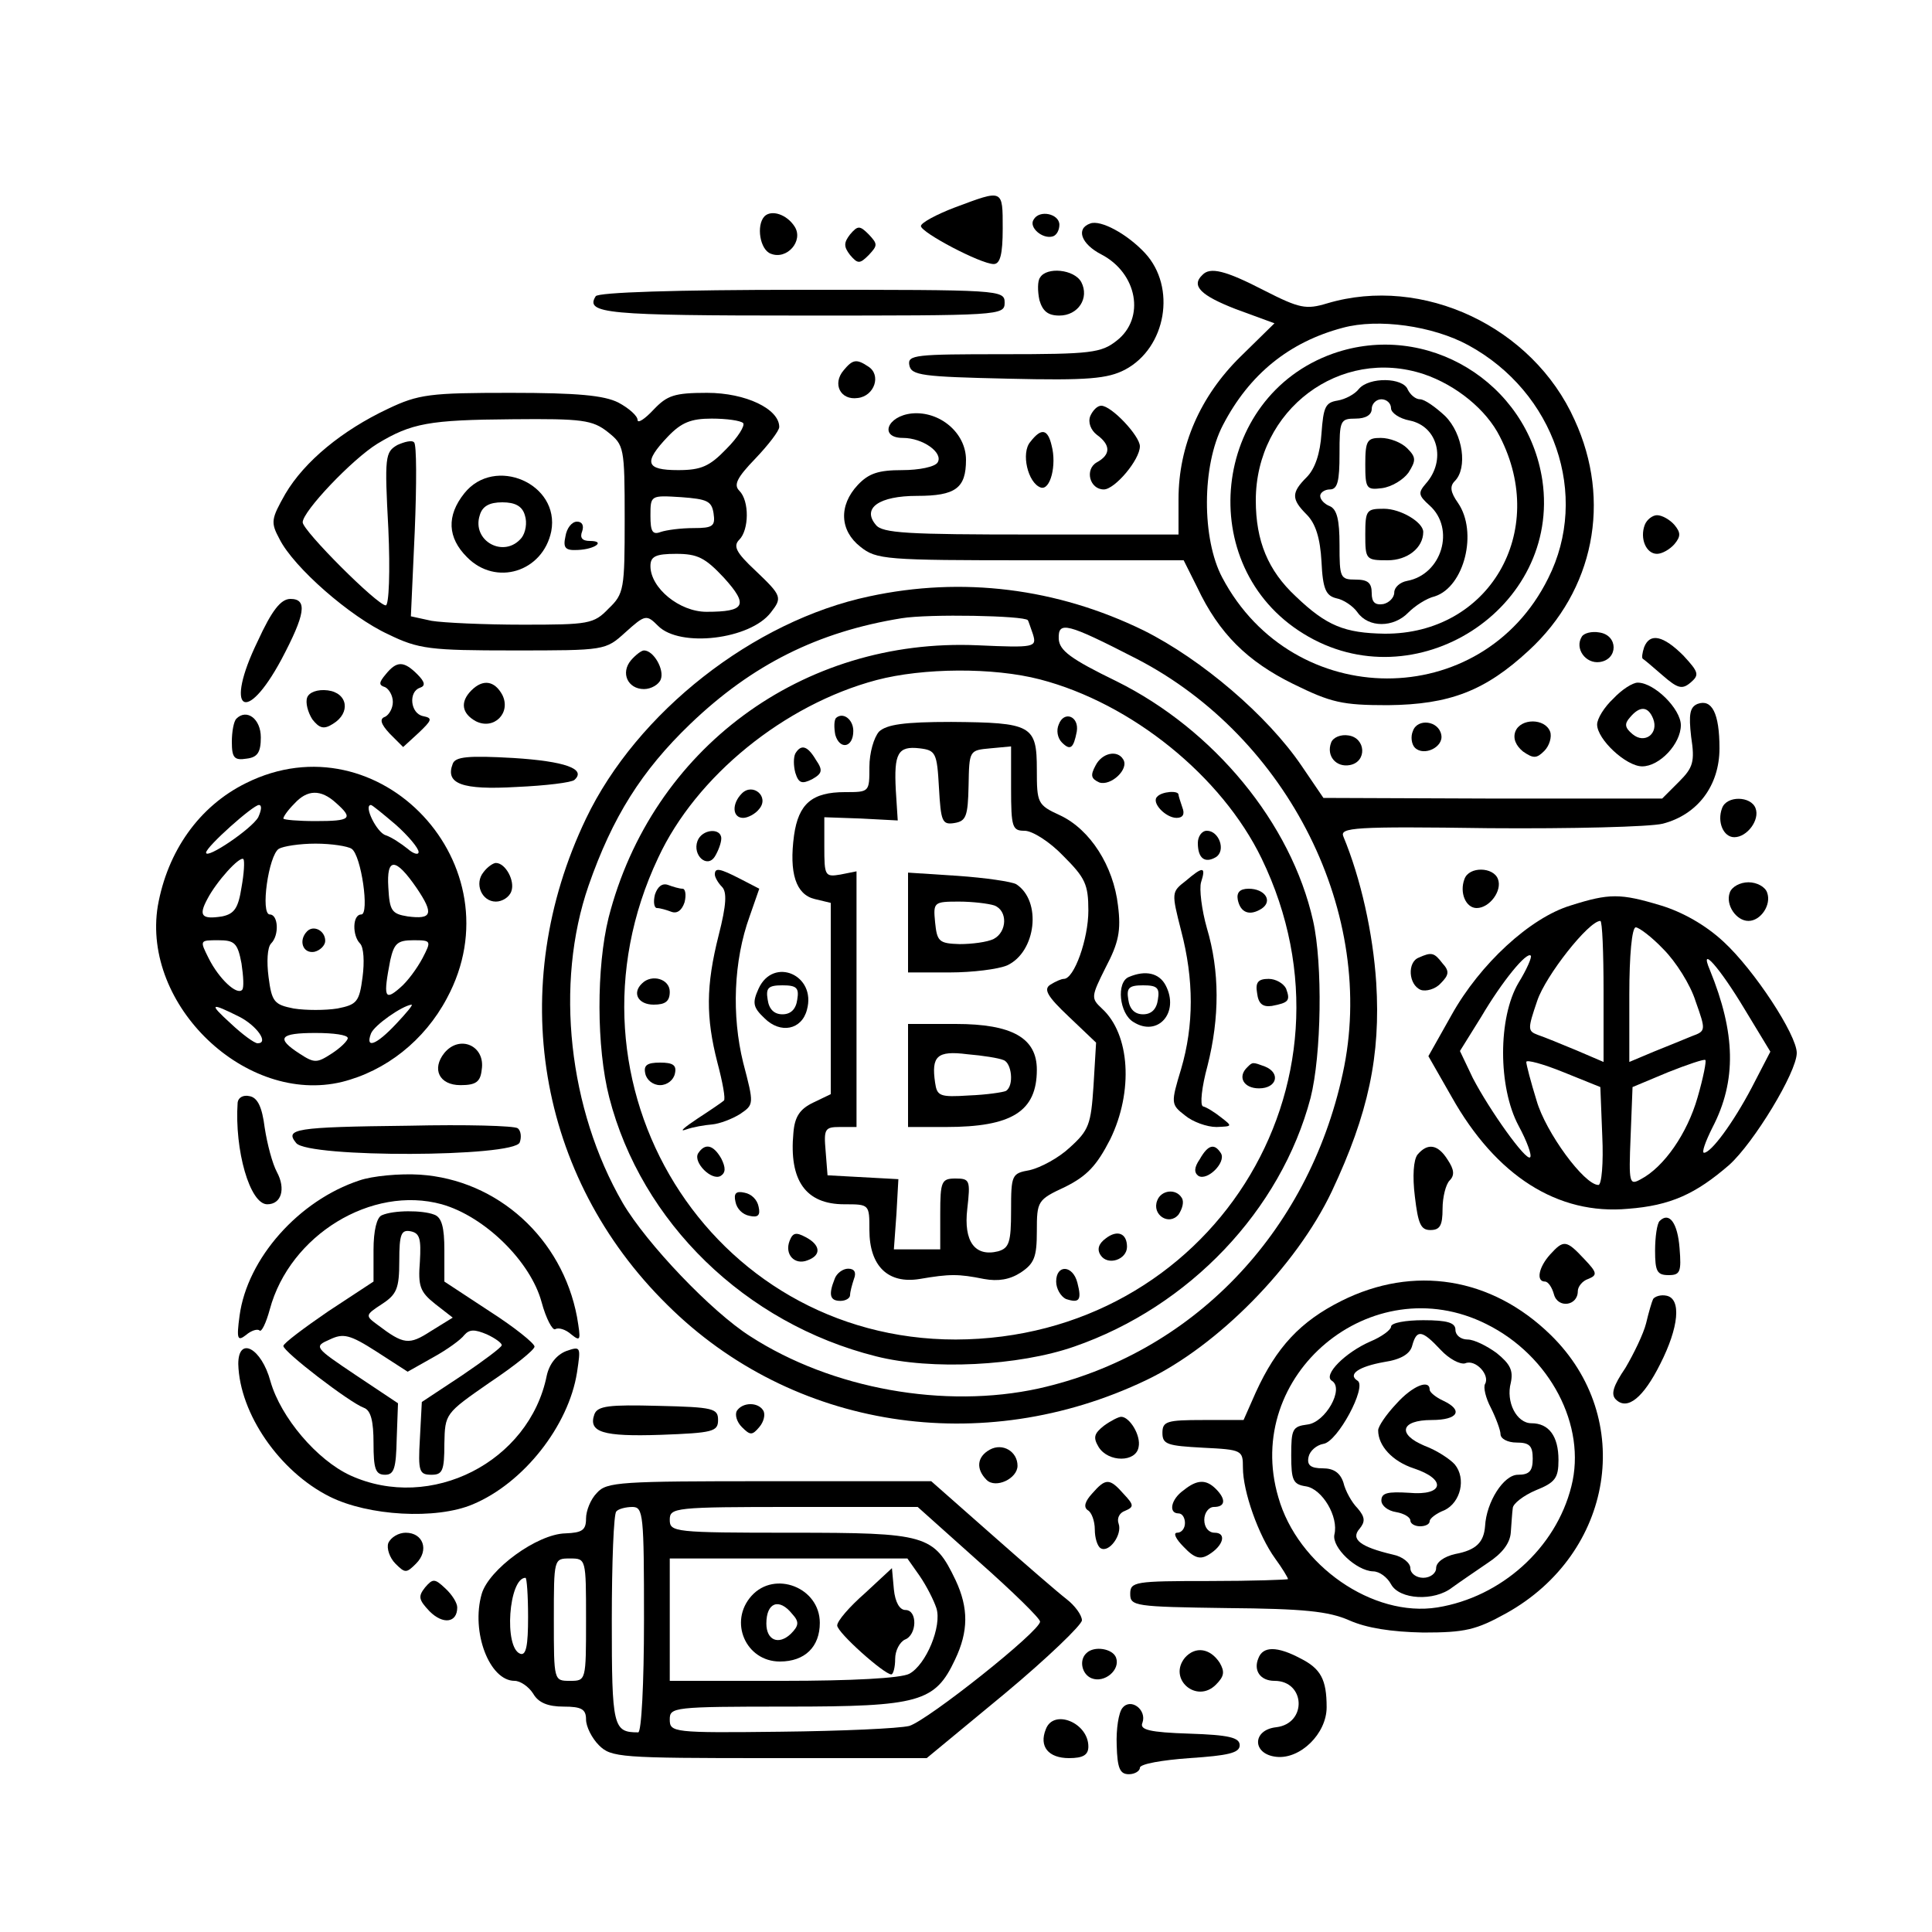 <?xml version="1.0" standalone="no"?>
<!DOCTYPE svg PUBLIC "-//W3C//DTD SVG 20010904//EN"
 "http://www.w3.org/TR/2001/REC-SVG-20010904/DTD/svg10.dtd">
<svg version="1.0" xmlns="http://www.w3.org/2000/svg"
 width="300pt" height="300pt" viewBox="0 0 300 300"
 preserveAspectRatio="xMidYMid meet">
<g transform="translate(0,300) scale(0.1,-0.1)"
fill="#000000" stroke="none">
<path d="M1483 2678 c-29 -11 -53 -24 -53 -29 0 -10 93 -59 113 -59 10 0 14
15 14 55 0 62 1 61 -74 33z"/>
<path d="M1187 2664 c-13 -14 -7 -52 10 -58 25 -10 51 20 37 42 -12 19 -36 27
-47 16z"/>
<path d="M1605 2659 c-8 -12 14 -31 30 -26 6 2 10 10 10 18 0 17 -31 24 -40 8z"/>
<path d="M1693 2653 c-23 -8 -14 -32 17 -48 56 -29 69 -99 24 -134 -24 -19
-40 -21 -176 -21 -137 0 -149 -1 -146 -17 3 -16 20 -18 153 -21 125 -3 155 0
182 14 64 34 80 128 31 181 -28 30 -69 52 -85 46z"/>
<path d="M1320 2636 c-10 -13 -10 -19 0 -32 12 -14 15 -14 29 0 14 15 14 17 0
32 -14 14 -17 14 -29 0z"/>
<path d="M1615 2569 c-4 -5 -4 -21 -1 -35 5 -17 13 -24 31 -24 29 0 47 27 34
52 -11 20 -54 24 -64 7z"/>
<path d="M1867 2573 c-18 -17 -2 -32 52 -53 l60 -22 -53 -52 c-62 -61 -96
-138 -96 -221 l0 -55 -229 0 c-191 0 -231 2 -241 15 -22 26 5 45 64 45 60 0
76 12 76 56 0 42 -41 76 -84 72 -39 -4 -51 -38 -14 -38 31 0 63 -23 54 -38 -4
-7 -29 -12 -55 -12 -37 0 -52 -5 -69 -23 -30 -32 -28 -71 4 -96 25 -20 39 -21
264 -21 l238 0 21 -42 c34 -72 78 -115 149 -150 59 -29 76 -33 147 -33 96 1
151 22 219 85 101 93 129 232 71 358 -65 145 -236 225 -384 181 -33 -10 -43
-8 -98 20 -60 31 -84 37 -96 24z m413 -109 c134 -73 189 -233 124 -362 -103
-208 -396 -207 -506 1 -32 60 -32 174 1 237 41 79 103 129 186 151 55 15 140
3 195 -27z"/>
<path d="M2070 2451 c-189 -67 -217 -330 -46 -435 173 -107 400 39 371 238
-23 153 -180 248 -325 197z m141 -32 c50 -17 97 -55 118 -97 76 -148 -17 -307
-179 -306 -62 1 -90 12 -138 58 -43 40 -62 86 -62 149 0 141 131 239 261 196z"/>
<path d="M2110 2396 c-6 -8 -21 -16 -33 -18 -19 -3 -22 -10 -25 -51 -2 -31
-10 -55 -23 -68 -24 -24 -24 -34 0 -58 14 -14 21 -37 23 -73 2 -43 7 -53 23
-57 11 -2 26 -12 33 -22 17 -24 56 -24 79 0 10 10 28 22 41 25 46 15 67 100
36 145 -12 17 -13 26 -5 34 20 20 13 73 -15 101 -15 14 -32 26 -39 26 -7 0
-15 7 -19 15 -7 19 -60 20 -76 1z m50 -30 c0 -7 13 -16 29 -19 44 -9 57 -62
25 -98 -12 -14 -12 -18 6 -34 40 -36 19 -107 -35 -117 -11 -2 -20 -10 -20 -18
0 -8 -8 -16 -17 -18 -13 -2 -18 3 -18 17 0 16 -6 21 -25 21 -24 0 -25 3 -25
54 0 39 -4 55 -15 60 -8 3 -15 10 -15 16 0 5 7 10 15 10 12 0 15 13 15 55 0
52 1 55 25 55 16 0 25 6 25 15 0 8 7 15 15 15 8 0 15 -6 15 -14z"/>
<path d="M2120 2279 c0 -38 2 -40 26 -37 15 2 33 13 41 24 12 19 12 24 -2 38
-9 9 -27 16 -41 16 -21 0 -24 -4 -24 -41z"/>
<path d="M2120 2170 c0 -39 1 -40 35 -40 30 0 55 19 55 44 0 15 -35 36 -61 36
-27 0 -29 -2 -29 -40z"/>
<path d="M925 2540 c-17 -27 17 -30 321 -30 307 0 314 0 314 20 0 20 -7 20
-314 20 -199 0 -317 -4 -321 -10z"/>
<path d="M1310 2425 c-18 -21 -5 -47 22 -43 26 3 37 36 16 49 -18 12 -24 11
-38 -6z"/>
<path d="M602 2365 c-70 -33 -129 -81 -159 -132 -22 -39 -23 -44 -9 -70 22
-44 110 -121 169 -148 47 -23 65 -25 194 -25 143 0 143 0 174 28 31 28 33 28
51 10 34 -34 143 -21 175 21 18 23 17 26 -24 65 -30 28 -35 38 -25 48 15 15
16 60 0 76 -9 9 -4 20 25 50 20 21 37 43 37 49 0 28 -52 53 -112 53 -51 0 -62
-4 -83 -26 -14 -15 -25 -22 -25 -16 0 6 -13 18 -30 27 -22 11 -63 15 -167 15
-125 0 -143 -2 -191 -25z m342 -36 c25 -20 26 -23 26 -135 0 -109 -1 -116 -25
-139 -23 -24 -31 -25 -133 -25 -60 0 -124 3 -142 6 l-32 7 6 132 c3 73 3 135
-1 138 -3 4 -15 1 -26 -4 -19 -11 -20 -18 -14 -130 3 -66 1 -119 -4 -119 -13
0 -129 116 -129 129 0 17 77 98 116 122 53 32 80 37 210 38 108 1 124 -1 148
-20z m210 14 c3 -4 -8 -22 -26 -40 -26 -27 -39 -33 -75 -33 -51 0 -54 12 -16
52 21 22 36 28 68 28 23 0 45 -3 49 -7z m-46 -140 c3 -20 -1 -23 -31 -23 -20
0 -42 -3 -51 -6 -13 -5 -16 1 -16 25 0 32 0 32 48 29 40 -3 47 -6 50 -25z m16
-100 c39 -43 33 -53 -27 -53 -42 0 -87 37 -87 71 0 15 8 19 40 19 33 0 45 -6
74 -37z"/>
<path d="M721 2234 c-28 -35 -26 -69 4 -99 45 -46 118 -23 131 40 14 74 -88
118 -135 59z m94 -34 c4 -12 1 -27 -5 -35 -27 -33 -78 -5 -65 35 4 14 15 20
35 20 20 0 31 -6 35 -20z"/>
<path d="M878 2167 c-4 -18 0 -22 19 -21 27 1 44 14 19 14 -12 0 -16 5 -12 15
3 9 0 15 -8 15 -8 0 -16 -10 -18 -23z"/>
<path d="M1693 2354 c-4 -10 1 -22 10 -29 22 -16 22 -31 0 -43 -19 -11 -11
-42 11 -42 17 0 56 46 56 67 0 16 -44 63 -60 63 -6 0 -13 -7 -17 -16z"/>
<path d="M1600 2314 c-15 -17 -4 -64 16 -71 15 -5 25 35 17 65 -6 26 -16 28
-33 6z"/>
<path d="M2554 2185 c-8 -21 2 -45 19 -45 8 0 20 7 27 15 10 12 10 18 0 30 -7
8 -19 15 -27 15 -7 0 -16 -7 -19 -15z"/>
<path d="M1350 2074 c-180 -38 -361 -180 -440 -345 -125 -261 -76 -556 126
-755 194 -193 489 -239 744 -117 111 53 233 177 288 293 57 121 76 211 69 324
-5 77 -24 162 -51 227 -6 14 16 16 226 13 128 -1 250 2 270 7 54 14 88 59 88
117 0 55 -12 77 -34 69 -12 -5 -14 -16 -10 -51 6 -39 3 -48 -19 -70 l-26 -26
-263 0 -263 1 -34 50 c-53 78 -155 165 -245 210 -135 66 -282 84 -426 53z
m246 -37 c1 -1 4 -11 8 -22 6 -20 3 -21 -86 -17 -272 12 -506 -161 -573 -423
-19 -77 -19 -201 1 -279 50 -194 211 -351 414 -402 86 -22 222 -15 308 15 179
62 321 212 367 386 17 67 19 208 4 275 -34 152 -154 297 -305 372 -72 35 -89
48 -90 66 -1 28 12 25 121 -31 236 -122 374 -398 320 -644 -54 -249 -235 -436
-472 -489 -146 -32 -321 -1 -448 81 -60 38 -161 144 -198 207 -84 145 -106
340 -53 493 37 106 82 178 158 251 96 92 198 143 328 164 43 7 190 4 196 -3z
m19 -92 c142 -37 282 -150 344 -278 170 -351 -81 -746 -475 -747 -382 0 -628
397 -462 748 59 127 196 238 339 276 72 19 181 20 254 1z"/>
<path d="M1298 1885 c-3 -4 -3 -15 -1 -26 7 -24 28 -20 28 6 0 18 -16 30 -27
20z"/>
<path d="M1644 1875 c-4 -9 -2 -21 5 -28 13 -13 18 -9 23 17 4 24 -20 33 -28
11z"/>
<path d="M1365 1864 c-8 -9 -15 -33 -15 -55 0 -39 0 -39 -38 -39 -51 0 -72
-18 -79 -67 -8 -59 3 -92 32 -99 l25 -6 0 -149 0 -148 -27 -13 c-21 -10 -29
-22 -31 -47 -7 -74 19 -111 79 -111 39 0 39 0 39 -40 0 -56 29 -84 78 -76 47
8 60 8 100 0 22 -4 40 -1 57 10 21 14 25 24 25 64 0 47 1 49 44 69 34 17 49
33 70 74 36 74 31 163 -13 203 -17 16 -17 18 6 64 20 38 24 57 19 96 -7 61
-43 118 -90 140 -35 16 -36 19 -36 71 0 69 -8 73 -133 74 -73 0 -100 -4 -112
-15z m93 -87 c3 -53 5 -58 24 -55 18 3 21 10 22 58 1 55 1 55 34 58 l32 3 0
-65 c0 -61 2 -66 21 -66 12 0 39 -17 60 -39 34 -34 39 -44 39 -85 0 -44 -22
-106 -38 -106 -4 0 -13 -4 -21 -9 -11 -7 -5 -18 29 -50 l42 -40 -4 -67 c-4
-60 -7 -69 -37 -96 -17 -16 -45 -31 -62 -35 -28 -5 -29 -7 -29 -63 0 -49 -3
-58 -20 -63 -36 -9 -54 15 -48 66 5 44 4 47 -18 47 -22 0 -24 -4 -24 -55 l0
-55 -36 0 -36 0 4 55 3 54 -55 3 -55 3 -3 38 c-3 34 -1 37 22 37 l26 0 0 199
0 198 -25 -5 c-24 -4 -25 -2 -25 43 l0 46 57 -2 57 -3 -3 47 c-3 57 3 69 37
65 25 -3 27 -7 30 -61z"/>
<path d="M1410 1568 l0 -78 65 0 c35 0 75 5 89 11 45 21 54 100 14 126 -7 4
-48 10 -91 13 l-77 5 0 -77z m134 26 c21 -8 20 -41 -1 -52 -10 -5 -34 -8 -53
-8 -32 1 -35 4 -38 34 -3 31 -2 32 37 32 21 0 46 -3 55 -6z"/>
<path d="M1410 1330 l0 -80 59 0 c102 0 141 24 141 89 0 49 -38 71 -126 71
l-74 0 0 -80z m148 24 c13 -4 17 -40 4 -48 -4 -2 -30 -6 -57 -7 -46 -3 -50 -1
-53 20 -6 41 3 50 50 44 24 -2 49 -6 56 -9z"/>
<path d="M1235 1830 c-3 -6 -3 -19 0 -30 5 -16 10 -18 26 -10 16 9 17 14 6 30
-13 22 -23 25 -32 10z"/>
<path d="M1701 1811 c-8 -15 -7 -20 6 -26 18 -6 47 21 37 36 -9 15 -33 10 -43
-10z"/>
<path d="M1152 1768 c-16 -16 -15 -38 2 -38 7 0 19 6 25 14 16 19 -10 41 -27
24z"/>
<path d="M1797 1763 c-10 -9 13 -33 30 -33 10 0 13 6 9 16 -3 9 -6 18 -6 20 0
7 -26 5 -33 -3z"/>
<path d="M1083 1694 c-8 -22 15 -43 27 -24 5 8 10 21 10 28 0 17 -30 15 -37
-4z"/>
<path d="M1860 1691 c0 -24 11 -32 28 -22 16 10 5 41 -14 41 -8 0 -14 -9 -14
-19z"/>
<path d="M1110 1642 c0 -4 5 -13 11 -19 8 -8 7 -28 -5 -75 -20 -79 -20 -128
-2 -198 8 -30 13 -57 10 -59 -2 -2 -21 -15 -41 -28 -21 -14 -29 -21 -18 -17
11 4 29 7 41 8 11 1 30 8 43 16 22 15 22 15 5 80 -18 73 -15 158 10 227 l15
43 -29 15 c-33 17 -40 18 -40 7z"/>
<path d="M1841 1632 c-22 -17 -22 -18 -7 -77 20 -76 20 -147 0 -215 -16 -53
-16 -55 6 -72 12 -10 34 -18 49 -18 25 1 25 1 7 15 -10 8 -23 16 -28 17 -5 2
-2 30 7 63 19 75 19 147 -1 214 -8 28 -12 61 -9 71 8 25 3 25 -24 2z"/>
<path d="M1017 1611 c-3 -12 -1 -21 3 -21 5 0 15 -3 23 -6 9 -3 16 3 20 15 3
12 1 21 -3 21 -5 0 -15 3 -23 6 -9 3 -16 -3 -20 -15z"/>
<path d="M1922 1603 c4 -20 18 -26 37 -14 18 12 5 31 -20 31 -14 0 -19 -6 -17
-17z"/>
<path d="M1178 1465 c-10 -22 -9 -29 9 -46 25 -25 58 -18 66 13 15 54 -52 83
-75 33z m60 -17 c-2 -15 -10 -23 -23 -23 -13 0 -21 8 -23 23 -3 18 1 22 23 22
22 0 26 -4 23 -22z"/>
<path d="M1753 1483 c-20 -8 -15 -57 7 -70 38 -24 72 15 50 57 -10 19 -31 24
-57 13z m45 -35 c-2 -15 -10 -23 -23 -23 -13 0 -21 8 -23 23 -3 18 1 22 23 22
22 0 26 -4 23 -22z"/>
<path d="M997 1473 c-16 -15 -6 -33 18 -33 18 0 25 5 25 20 0 20 -28 28 -43
13z"/>
<path d="M1952 1458 c2 -17 9 -22 23 -20 26 5 29 8 22 27 -4 8 -16 15 -27 15
-16 0 -21 -5 -18 -22z"/>
<path d="M1002 1333 c2 -10 12 -18 23 -18 11 0 21 8 23 18 3 13 -3 17 -23 17
-20 0 -26 -4 -23 -17z"/>
<path d="M1937 1343 c-16 -15 -6 -33 18 -33 28 0 34 24 9 34 -19 7 -19 7 -27
-1z"/>
<path d="M1084 1209 c-8 -14 21 -43 35 -35 8 5 8 13 1 27 -12 21 -25 25 -36 8z"/>
<path d="M1863 1200 c-9 -13 -9 -21 -2 -26 14 -8 43 21 35 35 -10 16 -20 14
-33 -9z"/>
<path d="M1142 1134 c2 -11 11 -20 22 -22 13 -3 17 1 14 14 -2 11 -11 20 -22
22 -13 3 -17 -1 -14 -14z"/>
<path d="M1797 1136 c-9 -22 18 -40 33 -22 6 9 9 20 5 26 -9 15 -32 12 -38 -4z"/>
<path d="M1226 1073 c-8 -21 8 -38 28 -30 22 8 20 24 -3 36 -15 8 -20 7 -25
-6z"/>
<path d="M1717 1077 c-11 -8 -14 -17 -8 -26 11 -17 41 -7 41 13 0 21 -15 27
-33 13z"/>
<path d="M1296 1014 c-10 -25 -7 -34 9 -34 8 0 15 4 15 9 0 5 3 16 6 25 4 10
1 16 -9 16 -8 0 -18 -7 -21 -16z"/>
<path d="M1640 1010 c0 -11 7 -23 15 -27 21 -7 25 -2 18 25 -7 28 -33 29 -33
2z"/>
<path d="M400 2004 c-52 -107 -19 -132 37 -28 37 70 41 94 14 94 -15 0 -29
-18 -51 -66z"/>
<path d="M2456 2011 c-11 -18 6 -42 28 -39 29 4 29 42 -1 46 -11 2 -24 -1 -27
-7z"/>
<path d="M2553 1995 c-3 -9 -4 -17 -2 -18 2 -1 16 -13 31 -26 23 -20 30 -22
43 -11 14 12 13 16 -11 42 -31 31 -52 36 -61 13z"/>
<path d="M980 1975 c-17 -20 -5 -45 20 -45 11 0 23 7 26 15 6 15 -11 45 -26
45 -4 0 -13 -7 -20 -15z"/>
<path d="M599 1953 c-11 -13 -11 -17 -1 -20 6 -3 12 -13 12 -23 0 -10 -6 -20
-12 -23 -9 -3 -7 -11 7 -26 l21 -21 24 22 c21 20 22 23 7 26 -20 4 -23 38 -5
44 9 3 8 9 -4 21 -21 21 -32 21 -49 0z"/>
<path d="M732 1928 c-18 -18 -15 -36 7 -48 28 -14 55 13 41 41 -12 22 -30 25
-48 7z"/>
<path d="M2505 1915 c-14 -13 -25 -31 -25 -40 0 -23 45 -65 70 -65 27 0 60 35
60 64 0 25 -41 66 -67 66 -8 0 -25 -11 -38 -25z m62 -31 c9 -23 -13 -40 -32
-24 -12 10 -13 16 -4 26 15 18 28 18 36 -2z"/>
<path d="M477 1917 c-3 -8 1 -23 8 -34 11 -14 18 -16 32 -7 28 17 23 48 -8 52
-16 2 -29 -3 -32 -11z"/>
<path d="M367 1884 c-4 -4 -7 -20 -7 -36 0 -25 4 -29 23 -26 17 2 22 10 22 33
0 29 -22 45 -38 29z"/>
<path d="M2194 1865 c-4 -9 -2 -21 3 -26 14 -14 45 1 41 20 -4 22 -37 26 -44
6z"/>
<path d="M2353 1864 c-4 -11 1 -22 12 -31 16 -11 21 -11 33 1 8 8 12 22 9 30
-8 21 -46 21 -54 0z"/>
<path d="M2067 1847 c-8 -21 8 -39 29 -35 27 5 25 42 -2 46 -12 2 -24 -3 -27
-11z"/>
<path d="M703 1814 c-12 -31 14 -41 99 -36 46 2 86 7 90 11 19 17 -15 29 -95
34 -70 4 -90 2 -94 -9z"/>
<path d="M382 1784 c-73 -36 -122 -106 -137 -191 -25 -154 137 -309 286 -273
68 17 128 64 163 130 111 206 -105 437 -312 334z m140 -31 c27 -24 23 -28 -32
-28 -27 0 -50 2 -50 4 0 3 7 13 17 23 20 22 41 23 65 1z m-121 -22 c-10 -18
-81 -66 -81 -55 0 9 73 74 82 74 5 0 4 -8 -1 -19z m214 -12 c19 -17 35 -36 35
-42 0 -5 -8 -3 -17 5 -10 8 -25 18 -34 21 -14 4 -35 47 -23 47 2 0 19 -14 39
-31z m-69 -37 c15 -10 28 -102 15 -102 -14 0 -14 -33 -2 -45 6 -6 7 -29 4 -52
-5 -39 -9 -43 -39 -49 -19 -3 -49 -3 -68 0 -30 6 -34 10 -39 49 -3 23 -2 46 4
52 13 13 11 45 -2 45 -15 0 -2 92 14 102 7 4 32 8 57 8 25 0 50 -4 56 -8z
m-171 -60 c-5 -32 -11 -41 -30 -45 -32 -5 -37 1 -23 27 14 27 50 67 56 62 2
-3 1 -22 -3 -44z m272 -1 c27 -40 24 -49 -14 -44 -25 4 -28 9 -30 45 -3 47 11
47 44 -1z m-272 -117 c3 -20 4 -38 1 -41 -8 -9 -36 17 -52 49 -14 28 -14 28
15 28 25 0 30 -4 36 -36z m281 8 c-8 -15 -23 -36 -35 -46 -24 -21 -26 -14 -15
43 6 26 11 31 36 31 28 0 28 -1 14 -28z m-284 -91 c27 -14 46 -41 28 -41 -5 0
-24 14 -42 31 -34 31 -32 33 14 10z m243 -11 c-31 -33 -48 -39 -39 -15 5 13
48 43 63 45 3 0 -8 -13 -24 -30z m-75 -22 c0 -4 -11 -15 -25 -24 -23 -15 -27
-15 -50 0 -37 24 -31 32 25 32 28 0 50 -3 50 -8z"/>
<path d="M477 1554 c-14 -14 -7 -35 11 -32 9 2 17 10 17 17 0 16 -18 25 -28
15z"/>
<path d="M2674 1745 c-8 -21 2 -45 19 -45 20 0 40 27 33 45 -7 19 -45 20 -52
0z"/>
<path d="M751 1646 c-15 -18 -3 -46 19 -46 10 0 21 7 24 16 6 16 -9 44 -24 44
-4 0 -13 -6 -19 -14z"/>
<path d="M2274 1635 c-8 -21 2 -45 19 -45 20 0 40 27 33 45 -7 19 -45 20 -52
0z"/>
<path d="M2686 1614 c-7 -19 10 -44 29 -44 19 0 36 25 29 44 -3 9 -16 16 -29
16 -13 0 -26 -7 -29 -16z"/>
<path d="M2439 1594 c-63 -19 -141 -91 -185 -170 l-36 -64 36 -63 c69 -123
165 -184 274 -174 66 5 105 23 157 68 38 34 105 144 105 174 0 28 -66 129
-114 173 -28 26 -64 46 -97 56 -63 19 -80 19 -140 0z m51 -133 l0 -110 -42 18
c-24 10 -51 21 -60 24 -16 6 -16 9 -1 53 13 39 80 124 98 124 3 0 5 -49 5
-109z m93 65 c19 -19 42 -55 50 -81 16 -45 16 -46 -6 -54 -12 -5 -39 -16 -59
-24 l-38 -16 0 105 c0 60 4 104 10 104 5 0 25 -15 43 -34z m-225 -52 c-32 -54
-32 -162 0 -222 13 -24 21 -46 18 -49 -6 -7 -63 73 -89 123 l-20 42 33 53 c33
56 71 102 77 95 2 -2 -6 -21 -19 -42z m351 -41 l40 -66 -29 -56 c-29 -55 -63
-101 -74 -101 -4 0 2 17 13 39 38 73 36 147 -4 245 -17 40 15 4 54 -61z m-221
-197 c2 -42 -1 -76 -6 -76 -22 0 -82 82 -96 131 -9 29 -16 56 -16 60 0 4 26
-3 58 -16 l57 -23 3 -76z m148 60 c-16 -56 -52 -108 -88 -127 -18 -10 -19 -7
-16 66 l3 77 55 23 c30 12 57 21 58 19 2 -1 -3 -27 -12 -58z"/>
<path d="M2203 1513 c-18 -7 -16 -42 3 -50 8 -3 23 1 31 10 13 13 14 19 3 31
-13 17 -17 18 -37 9z"/>
<path d="M690 1365 c-20 -25 -8 -50 25 -50 24 0 31 5 33 24 6 37 -34 55 -58
26z"/>
<path d="M369 1288 c-5 -74 19 -158 46 -158 22 0 29 24 15 50 -7 13 -15 43
-19 69 -4 32 -11 47 -24 49 -9 2 -17 -2 -18 -10z"/>
<path d="M635 1252 c-179 -2 -193 -5 -175 -27 19 -23 338 -22 347 1 3 8 2 18
-3 22 -5 4 -81 6 -169 4z"/>
<path d="M2201 1207 c-6 -8 -8 -33 -4 -65 5 -42 9 -52 24 -52 15 0 19 7 19 33
0 18 5 38 11 44 8 8 7 17 -3 32 -15 24 -31 27 -47 8z"/>
<path d="M558 1167 c-94 -31 -174 -121 -186 -210 -5 -37 -3 -40 10 -30 8 7 18
10 21 7 3 -3 10 11 16 33 31 115 158 193 267 163 67 -19 138 -89 155 -152 7
-26 17 -44 21 -42 5 3 16 0 25 -8 15 -12 15 -9 9 27 -23 122 -123 213 -244
221 -31 2 -74 -2 -94 -9z"/>
<path d="M593 1113 c-8 -3 -13 -24 -13 -54 l0 -49 -70 -46 c-38 -26 -70 -50
-70 -54 0 -9 103 -88 125 -96 11 -4 15 -21 15 -55 0 -40 3 -49 18 -49 14 0 17
10 18 56 l2 55 -66 44 c-64 43 -65 44 -40 55 21 10 31 8 73 -19 l48 -31 39 22
c22 12 44 28 49 35 8 9 16 9 35 1 13 -6 24 -14 23 -17 0 -3 -28 -24 -62 -47
l-62 -41 -3 -57 c-3 -51 -1 -56 18 -56 17 0 20 6 20 48 1 47 1 47 70 95 39 26
70 51 70 56 0 5 -31 30 -70 55 l-70 46 0 49 c0 35 -4 51 -16 55 -18 7 -63 7
-81 -1z m59 -72 c-3 -38 0 -47 24 -66 l27 -21 -34 -21 c-34 -22 -42 -21 -83
10 -19 14 -19 15 7 32 23 15 27 24 27 67 0 42 3 49 18 46 14 -3 16 -12 14 -47z"/>
<path d="M2577 1104 c-4 -4 -7 -25 -7 -46 0 -32 3 -38 21 -38 18 0 20 5 17 42
-3 39 -16 57 -31 42z"/>
<path d="M2407 1052 c-18 -20 -22 -42 -8 -42 5 0 11 -9 14 -20 6 -22 37 -18
37 5 0 7 7 16 16 19 15 6 14 10 -6 31 -28 30 -32 30 -53 7z"/>
<path d="M2083 980 c-64 -32 -101 -72 -133 -142 l-19 -43 -63 0 c-56 0 -63 -2
-63 -20 0 -18 8 -20 63 -23 61 -3 62 -4 62 -31 0 -37 24 -105 50 -141 11 -15
20 -30 20 -32 0 -1 -55 -3 -122 -3 -116 0 -123 -1 -123 -20 0 -19 7 -20 150
-22 120 -1 158 -5 190 -19 27 -12 65 -18 115 -19 65 0 82 4 129 30 167 93 201
303 69 432 -92 90 -213 109 -325 53z m225 -36 c99 -49 156 -158 132 -252 -24
-96 -109 -172 -208 -188 -100 -16 -217 65 -247 171 -56 190 145 358 323 269z"/>
<path d="M2160 940 c0 -5 -15 -16 -32 -23 -39 -17 -74 -52 -60 -61 20 -12 -10
-65 -38 -68 -23 -3 -25 -7 -25 -48 0 -39 3 -45 23 -48 25 -4 51 -47 44 -75 -4
-20 34 -56 60 -57 10 0 22 -9 28 -20 13 -24 67 -27 95 -5 11 8 36 25 55 38 23
15 35 31 36 48 1 13 2 30 3 37 0 7 17 20 36 28 30 12 35 19 35 47 0 37 -15 57
-42 57 -23 0 -40 33 -32 63 4 19 -1 29 -22 46 -15 11 -35 21 -45 21 -11 0 -19
7 -19 15 0 11 -12 15 -50 15 -27 0 -50 -4 -50 -10z m77 -36 c13 -14 30 -23 38
-21 16 7 39 -18 31 -32 -3 -5 1 -22 9 -37 8 -16 15 -35 15 -41 0 -7 11 -13 25
-13 20 0 25 -5 25 -25 0 -19 -5 -25 -23 -25 -22 0 -49 -42 -51 -80 -2 -25 -14
-37 -46 -43 -18 -4 -30 -13 -30 -22 0 -8 -9 -15 -20 -15 -11 0 -20 7 -20 15 0
8 -12 18 -27 21 -51 12 -66 24 -52 40 9 11 9 18 -3 32 -9 9 -19 27 -22 40 -5
15 -15 22 -32 22 -19 0 -25 5 -22 18 2 9 12 18 23 20 22 3 68 89 53 98 -16 10
2 22 41 29 27 4 41 13 44 26 7 25 15 24 44 -7z"/>
<path d="M2168 820 c-16 -17 -28 -35 -28 -41 0 -24 22 -48 55 -59 52 -17 47
-43 -7 -38 -33 2 -43 0 -43 -12 0 -8 10 -16 23 -18 12 -2 22 -8 22 -13 0 -5 7
-9 15 -9 8 0 15 3 15 8 0 4 10 12 23 17 25 12 34 49 16 71 -7 8 -28 22 -47 29
-43 18 -37 40 11 40 41 0 50 15 18 30 -11 5 -21 13 -21 17 0 17 -27 6 -52 -22z"/>
<path d="M2567 983 c-2 -4 -7 -21 -11 -38 -4 -16 -19 -47 -32 -69 -19 -28 -23
-41 -15 -49 18 -18 43 3 69 55 29 57 33 101 10 106 -9 2 -18 -1 -21 -5z"/>
<path d="M370 882 c2 -77 64 -167 142 -206 60 -30 165 -36 222 -12 79 33 149
122 162 205 6 40 6 41 -17 33 -15 -6 -26 -20 -30 -38 -27 -134 -180 -212 -305
-155 -52 24 -108 90 -124 146 -14 52 -50 71 -50 27z"/>
<path d="M923 804 c-10 -28 13 -35 103 -32 81 3 89 5 89 23 0 18 -7 20 -93 22
-76 2 -94 0 -99 -13z"/>
<path d="M1144 809 c-3 -6 0 -17 8 -25 13 -13 16 -13 27 0 7 8 10 20 6 26 -8
13 -32 13 -41 -1z"/>
<path d="M1714 786 c-15 -12 -17 -18 -8 -33 15 -24 58 -24 62 0 4 18 -14 47
-27 47 -4 0 -16 -6 -27 -14z"/>
<path d="M1537 749 c-20 -11 -22 -30 -5 -47 14 -14 48 2 48 22 0 22 -23 36
-43 25z"/>
<path d="M927 682 c-10 -10 -17 -28 -17 -40 0 -18 -6 -22 -32 -23 -44 -1 -119
-56 -130 -94 -17 -59 12 -135 51 -135 9 0 22 -9 29 -20 8 -14 23 -20 47 -20
28 0 35 -4 35 -20 0 -11 9 -29 20 -40 19 -19 33 -20 265 -20 l244 0 121 100
c66 55 120 107 120 114 0 8 -11 23 -24 33 -13 10 -65 55 -117 101 l-93 82
-252 0 c-230 0 -252 -1 -267 -18z m73 -197 c0 -100 -4 -175 -9 -175 -39 0 -41
8 -41 174 0 90 3 166 7 169 3 4 15 7 25 7 17 0 18 -12 18 -175z m520 90 c52
-46 95 -88 95 -93 0 -15 -174 -153 -203 -162 -16 -4 -106 -8 -200 -9 -167 -2
-172 -1 -172 19 0 19 5 20 183 20 205 0 229 7 260 73 21 44 21 80 1 123 -34
71 -45 74 -255 74 -182 0 -189 1 -189 20 0 19 7 20 193 20 l192 0 95 -85z
m-610 -90 c0 -95 0 -95 -25 -95 -25 0 -25 0 -25 95 0 95 0 95 25 95 25 0 25 0
25 -95z m518 68 c11 -16 22 -38 26 -50 9 -28 -16 -88 -42 -102 -13 -7 -90 -11
-196 -11 l-176 0 0 95 0 95 184 0 185 0 19 -27z m-608 -64 c0 -44 -3 -60 -12
-57 -26 9 -18 118 8 118 2 0 4 -27 4 -61z"/>
<path d="M1343 526 c-24 -21 -43 -43 -43 -50 0 -11 73 -76 84 -76 3 0 6 11 6
24 0 13 7 26 15 30 19 7 20 46 1 46 -9 0 -16 12 -18 32 l-3 33 -42 -39z"/>
<path d="M1167 522 c-36 -40 -9 -102 44 -102 39 0 62 23 62 60 0 55 -70 82
-106 42z m63 -28 c11 -12 11 -18 -2 -31 -19 -18 -38 -10 -38 16 0 33 20 40 40
15z"/>
<path d="M1696 681 c-11 -12 -14 -21 -7 -26 6 -3 11 -17 11 -30 0 -13 4 -26 9
-29 13 -8 34 21 28 38 -3 8 1 17 10 20 14 6 14 9 -2 26 -22 25 -28 25 -49 1z"/>
<path d="M1838 686 c-20 -14 -24 -36 -8 -36 6 0 10 -7 10 -15 0 -8 -5 -15 -12
-15 -7 0 -2 -10 10 -22 17 -18 26 -20 39 -12 23 14 28 34 9 34 -9 0 -16 8 -16
20 0 11 7 20 15 20 18 0 19 12 3 28 -15 15 -29 15 -50 -2z"/>
<path d="M603 604 c-3 -8 2 -23 11 -32 15 -15 17 -15 32 0 21 21 11 48 -16 48
-11 0 -23 -7 -27 -16z"/>
<path d="M660 535 c-11 -14 -10 -19 7 -37 21 -21 43 -18 43 6 0 7 -8 20 -19
30 -16 15 -19 15 -31 1z"/>
<path d="M1687 433 c-12 -11 -7 -33 8 -39 20 -8 45 13 38 32 -5 14 -34 19 -46
7z"/>
<path d="M1840 426 c-27 -33 18 -72 48 -42 13 13 14 20 6 34 -15 23 -38 26
-54 8z"/>
<path d="M1954 425 c-8 -19 3 -35 25 -35 48 0 51 -66 3 -72 -38 -4 -38 -42 0
-46 37 -4 78 36 78 77 0 43 -9 60 -41 76 -36 19 -58 19 -65 0z"/>
<path d="M1743 348 c-6 -7 -10 -33 -9 -58 1 -36 5 -45 19 -45 9 0 17 5 17 10
0 6 35 12 77 15 60 4 78 8 78 20 0 12 -17 16 -78 18 -62 2 -78 6 -73 17 7 20
-18 39 -31 23z"/>
<path d="M1624 315 c-11 -27 4 -45 36 -45 22 0 30 5 30 18 0 37 -54 59 -66 27z"/>
</g>
</svg>
